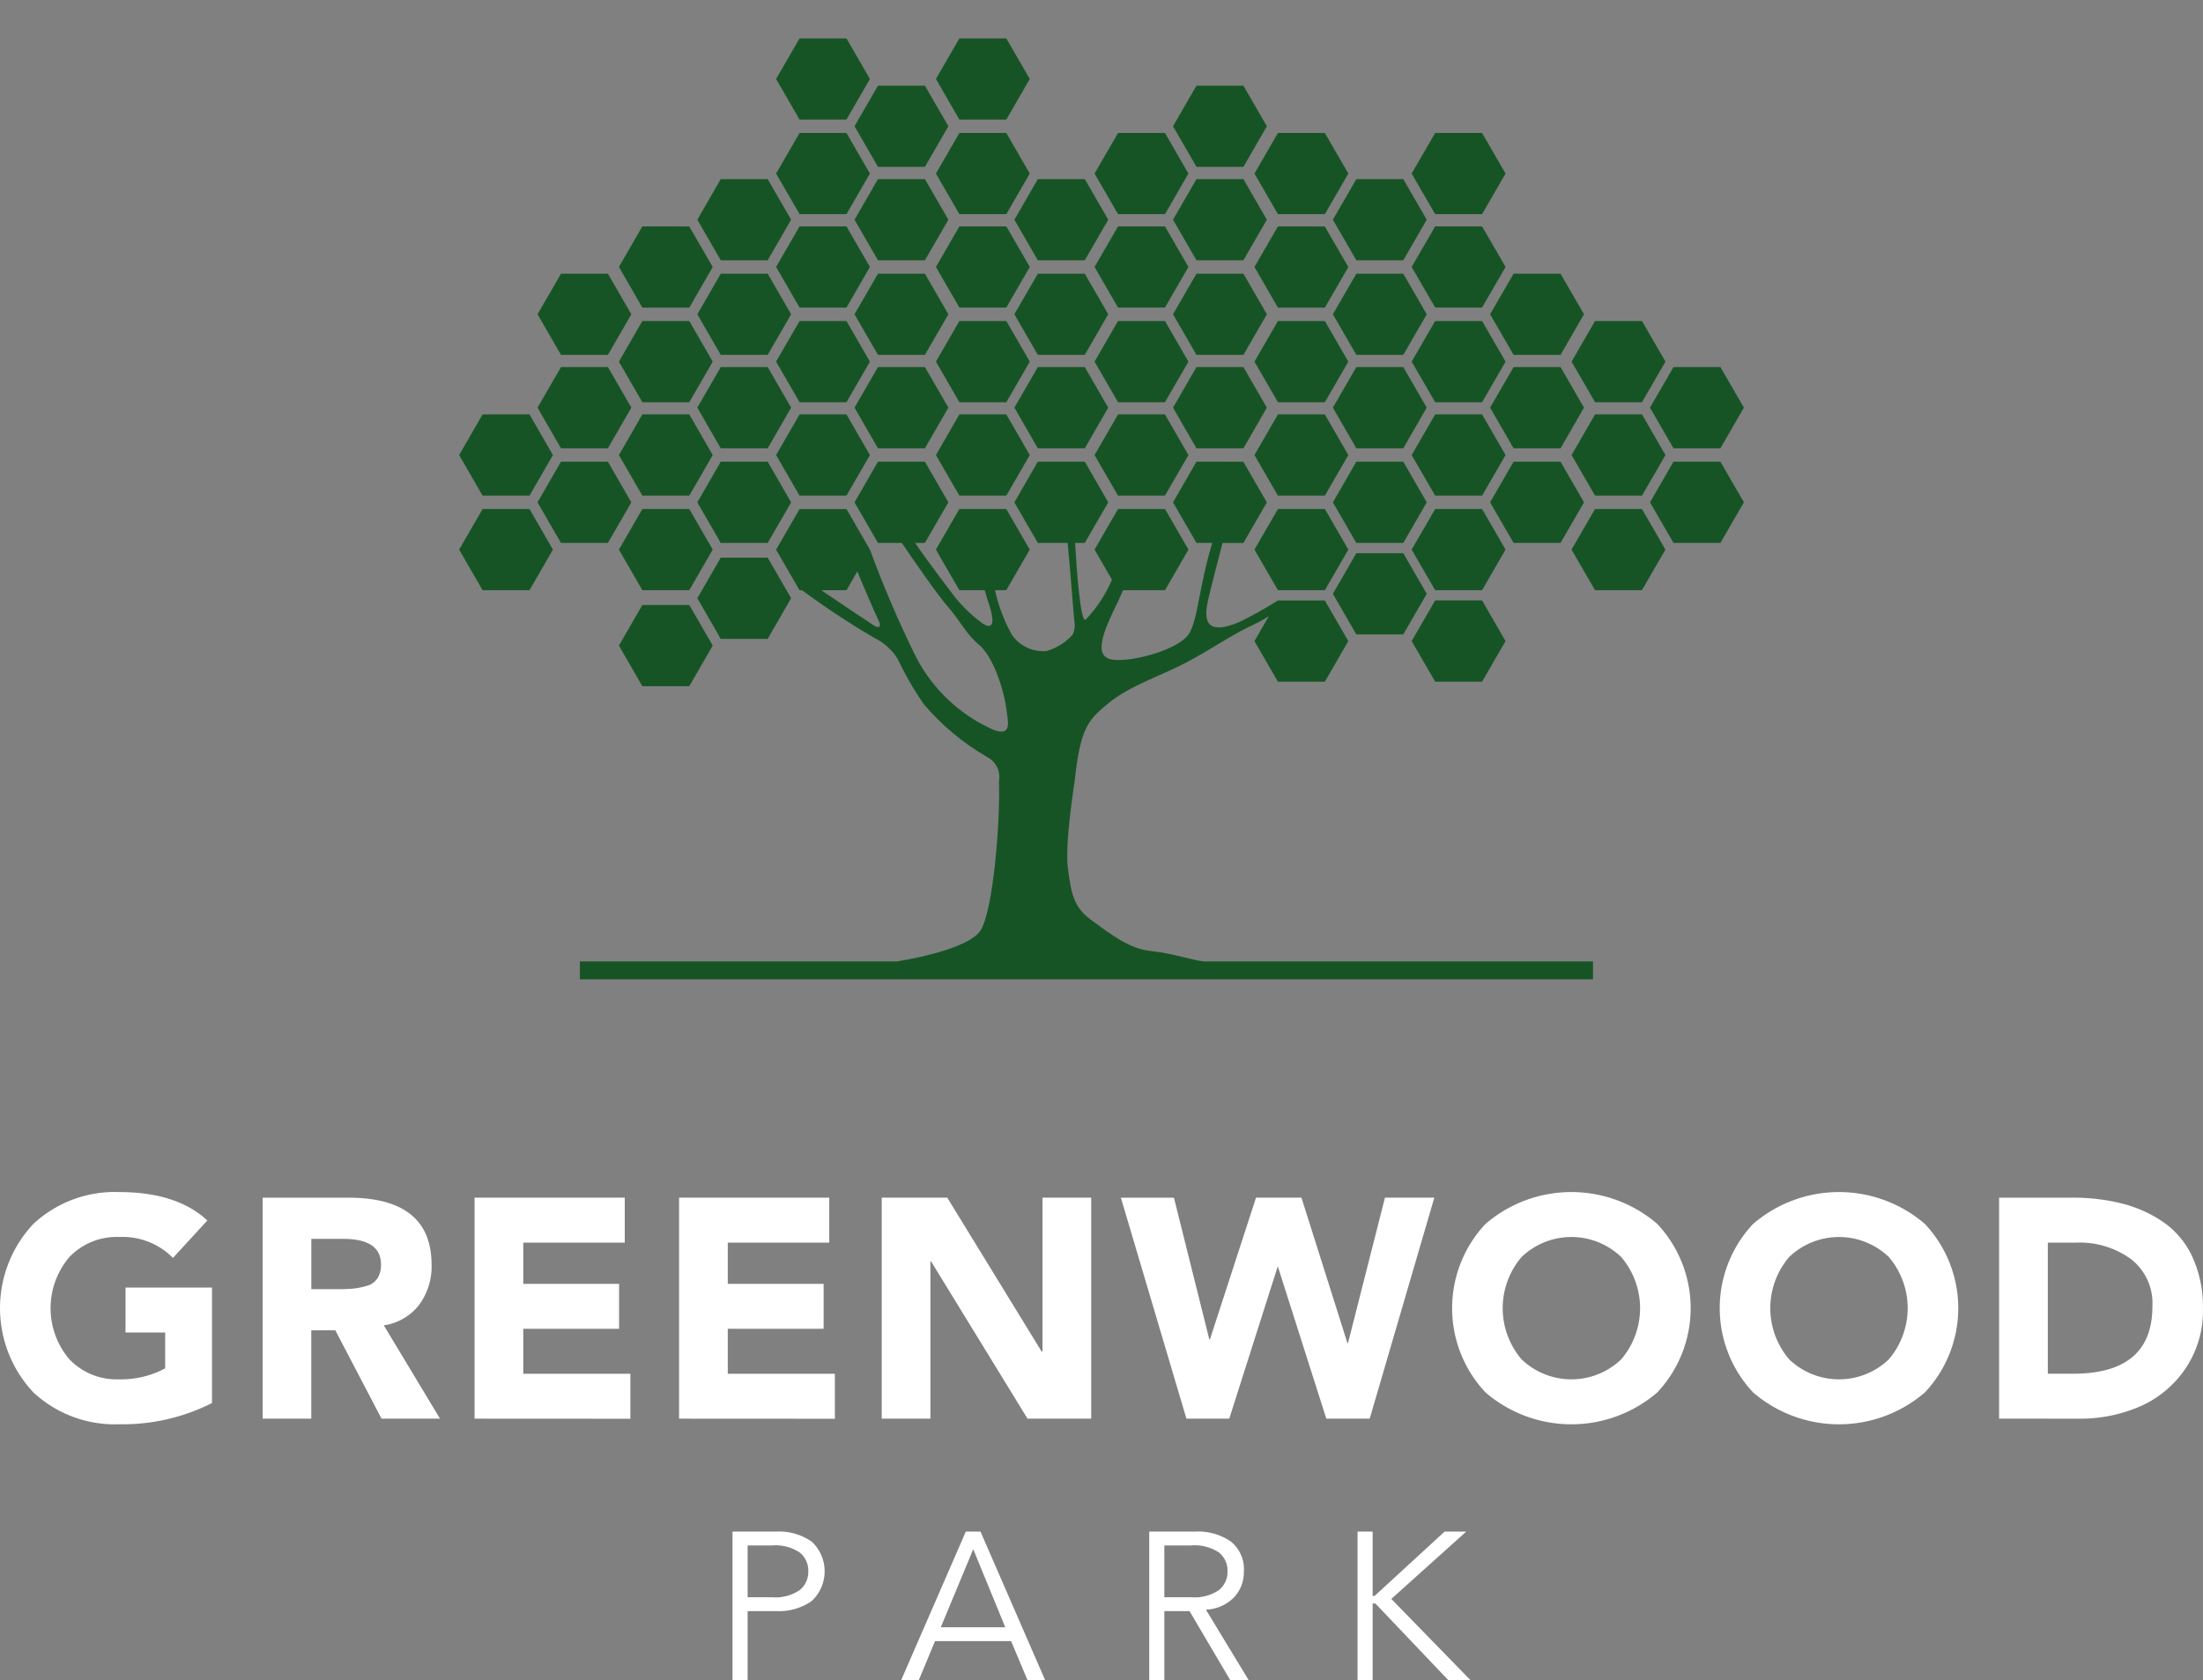 <svg id="Group_2593" data-name="Group 2593" xmlns="http://www.w3.org/2000/svg" xmlns:xlink="http://www.w3.org/1999/xlink" width="200.792" height="153.173" viewBox="0 0 200.792 153.173">
  <rect x="0" y="0" width="200.792" height="153.173" fill="#808080" stroke="none"/>
  <defs>
    <clipPath id="clip-path">
      <rect id="Rectangle_1254" data-name="Rectangle 1254" width="200.792" height="153.173" fill="none"/>
    </clipPath>
    <clipPath id="clip-path-2">
      <path id="Path_13486" data-name="Path 13486" d="M116.185,27.593l-2.138,3.7,2.138,3.7h4.278l2.138-3.7-2.138-3.7Z" transform="translate(-114.047 -27.593)" fill="none"/>
    </clipPath>
    <linearGradient id="linear-gradient" x1="-9.973" y1="17.878" x2="-9.886" y2="17.878" gradientUnits="objectBoundingBox">
      <stop offset="0" stop-color="#70aa2a"/>
      <stop offset="1" stop-color="#175425"/>
    </linearGradient>
    <clipPath id="clip-path-3">
      <path id="Path_13487" data-name="Path 13487" d="M116.185,16.209l-2.138,3.7,2.138,3.7h4.278l2.138-3.7-2.138-3.7Z" transform="translate(-114.047 -16.209)" fill="none"/>
    </clipPath>
    <linearGradient id="linear-gradient-2" x1="-9.973" y1="19.027" x2="-9.886" y2="19.027" xlink:href="#linear-gradient"/>
    <clipPath id="clip-path-4">
      <path id="Path_13488" data-name="Path 13488" d="M96.709,27.593l-2.14,3.7,2.14,3.7h4.275l2.138-3.7-2.138-3.7Z" transform="translate(-94.569 -27.593)" fill="none"/>
    </clipPath>
    <linearGradient id="linear-gradient-3" x1="-8.27" y1="17.862" x2="-8.183" y2="17.862" xlink:href="#linear-gradient"/>
    <clipPath id="clip-path-5">
      <path id="Path_13489" data-name="Path 13489" d="M106.265,21.832l-2.139,3.7,2.139,3.7h4.277l2.141-3.7-2.141-3.7Z" transform="translate(-104.126 -21.832)" fill="none"/>
    </clipPath>
    <linearGradient id="linear-gradient-4" x1="-9.102" y1="18.453" x2="-9.015" y2="18.453" xlink:href="#linear-gradient"/>
    <clipPath id="clip-path-6">
      <path id="Path_13490" data-name="Path 13490" d="M87.108,44.74l-2.135,3.7,2.135,3.707h4.278l2.137-3.707-2.137-3.7Z" transform="translate(-84.973 -44.74)" fill="none"/>
    </clipPath>
    <linearGradient id="linear-gradient-5" x1="-7.434" y1="16.116" x2="-7.346" y2="16.116" xlink:href="#linear-gradient"/>
    <clipPath id="clip-path-7">
      <path id="Path_13491" data-name="Path 13491" d="M116.185,39.125l-2.138,3.706,2.138,3.7h4.278l2.138-3.7-2.138-3.706Z" transform="translate(-114.047 -39.125)" fill="none"/>
    </clipPath>
    <linearGradient id="linear-gradient-6" x1="-9.973" y1="16.721" x2="-9.886" y2="16.721" xlink:href="#linear-gradient"/>
    <clipPath id="clip-path-8">
      <path id="Path_13492" data-name="Path 13492" d="M106.265,33.36l-2.139,3.7,2.139,3.7h4.277l2.141-3.7-2.141-3.7Z" transform="translate(-104.126 -33.36)" fill="none"/>
    </clipPath>
    <linearGradient id="linear-gradient-7" x1="-9.102" y1="17.288" x2="-9.015" y2="17.288" xlink:href="#linear-gradient"/>
    <clipPath id="clip-path-9">
      <path id="Path_13493" data-name="Path 13493" d="M77.554,50.511l-2.136,3.707,2.136,3.7h4.278l2.136-3.7-2.136-3.707Z" transform="translate(-75.418 -50.511)" fill="none"/>
    </clipPath>
    <linearGradient id="linear-gradient-8" x1="-6.598" y1="15.533" x2="-6.51" y2="15.533" xlink:href="#linear-gradient"/>
    <clipPath id="clip-path-10">
      <path id="Path_13494" data-name="Path 13494" d="M77.554,73.74l-2.136,3.7,2.136,3.705h4.278l2.136-3.705-2.136-3.7Z" transform="translate(-75.418 -73.74)" fill="none"/>
    </clipPath>
    <linearGradient id="linear-gradient-9" x1="-6.598" y1="13.185" x2="-6.51" y2="13.185" xlink:href="#linear-gradient"/>
    <clipPath id="clip-path-11">
      <path id="Path_13495" data-name="Path 13495" d="M87.108,67.969l-2.135,3.7,2.135,3.707h4.278l2.137-3.707-2.137-3.7Z" transform="translate(-84.973 -67.969)" fill="none"/>
    </clipPath>
    <linearGradient id="linear-gradient-10" x1="-7.434" y1="13.772" x2="-7.346" y2="13.772" xlink:href="#linear-gradient"/>
    <clipPath id="clip-path-12">
      <path id="Path_13496" data-name="Path 13496" d="M87.108,33.36l-2.135,3.7,2.135,3.7h4.278l2.137-3.7-2.137-3.7Z" transform="translate(-84.973 -33.36)" fill="none"/>
    </clipPath>
    <linearGradient id="linear-gradient-11" x1="-7.434" y1="17.271" x2="-7.346" y2="17.271" xlink:href="#linear-gradient"/>
    <clipPath id="clip-path-13">
      <path id="Path_13497" data-name="Path 13497" d="M67.64,56.272,65.5,59.98l2.138,3.7h4.275l2.138-3.7-2.138-3.708Z" transform="translate(-65.502 -56.272)" fill="none"/>
    </clipPath>
    <linearGradient id="linear-gradient-12" x1="-5.73" y1="14.934" x2="-5.642" y2="14.934" xlink:href="#linear-gradient"/>
    <clipPath id="clip-path-14">
      <path id="Path_13498" data-name="Path 13498" d="M77.554,62.043l-2.136,3.7,2.136,3.7h4.278l2.136-3.7-2.136-3.7Z" transform="translate(-75.418 -62.043)" fill="none"/>
    </clipPath>
    <linearGradient id="linear-gradient-13" x1="-6.598" y1="14.373" x2="-6.51" y2="14.373" xlink:href="#linear-gradient"/>
    <clipPath id="clip-path-15">
      <path id="Path_13499" data-name="Path 13499" d="M77.554,39.125l-2.136,3.706,2.136,3.7h4.278l2.136-3.7-2.136-3.706Z" transform="translate(-75.418 -39.125)" fill="none"/>
    </clipPath>
    <linearGradient id="linear-gradient-14" x1="-6.598" y1="16.688" x2="-6.51" y2="16.688" xlink:href="#linear-gradient"/>
    <clipPath id="clip-path-16">
      <path id="Path_13500" data-name="Path 13500" d="M96.709,39.125l-2.14,3.706,2.14,3.7h4.275l2.138-3.7-2.138-3.706Z" transform="translate(-94.569 -39.125)" fill="none"/>
    </clipPath>
    <linearGradient id="linear-gradient-15" x1="-8.27" y1="16.704" x2="-8.183" y2="16.704" xlink:href="#linear-gradient"/>
    <clipPath id="clip-path-17">
      <path id="Path_13501" data-name="Path 13501" d="M193.638,50.511,191.5,54.218l2.142,3.7h4.276l2.14-3.7-2.14-3.707Z" transform="translate(-191.496 -50.511)" fill="none"/>
    </clipPath>
    <linearGradient id="linear-gradient-16" x1="-16.736" y1="15.631" x2="-16.649" y2="15.631" xlink:href="#linear-gradient"/>
    <clipPath id="clip-path-18">
      <path id="Path_13502" data-name="Path 13502" d="M145.075,33.36l-2.138,3.7,2.138,3.7h4.28l2.136-3.7-2.136-3.7Z" transform="translate(-142.937 -33.36)" fill="none"/>
    </clipPath>
    <linearGradient id="linear-gradient-17" x1="-12.499" y1="17.32" x2="-12.411" y2="17.32" xlink:href="#linear-gradient"/>
    <clipPath id="clip-path-19">
      <path id="Path_13503" data-name="Path 13503" d="M164.556,56.272l-2.139,3.708,2.139,3.7h4.278l2.138-3.7-2.138-3.708Z" transform="translate(-162.417 -56.272)" fill="none"/>
    </clipPath>
    <linearGradient id="linear-gradient-18" x1="-14.201" y1="15.016" x2="-14.114" y2="15.016" xlink:href="#linear-gradient"/>
    <clipPath id="clip-path-20">
      <path id="Path_13504" data-name="Path 13504" d="M155,39.125l-2.14,3.706,2.14,3.7h4.277l2.14-3.7-2.14-3.706Z" transform="translate(-152.857 -39.125)" fill="none"/>
    </clipPath>
    <linearGradient id="linear-gradient-19" x1="-13.362" y1="16.754" x2="-13.274" y2="16.754" xlink:href="#linear-gradient"/>
    <clipPath id="clip-path-21">
      <path id="Path_13505" data-name="Path 13505" d="M164.556,44.74l-2.139,3.7,2.139,3.707h4.278l2.138-3.707-2.138-3.7Z" transform="translate(-162.417 -44.74)" fill="none"/>
    </clipPath>
    <linearGradient id="linear-gradient-20" x1="-14.201" y1="16.181" x2="-14.114" y2="16.181" xlink:href="#linear-gradient"/>
    <clipPath id="clip-path-22">
      <path id="Path_13506" data-name="Path 13506" d="M135.515,39.125l-2.139,3.706,2.139,3.7h4.278l2.14-3.7-2.14-3.706Z" transform="translate(-133.376 -39.125)" fill="none"/>
    </clipPath>
    <linearGradient id="linear-gradient-21" x1="-11.659" y1="16.737" x2="-11.571" y2="16.737" xlink:href="#linear-gradient"/>
    <clipPath id="clip-path-23">
      <path id="Path_13507" data-name="Path 13507" d="M96.709,50.511l-2.14,3.707,2.14,3.7h4.275l2.138-3.7-2.138-3.707Z" transform="translate(-94.569 -50.511)" fill="none"/>
    </clipPath>
    <linearGradient id="linear-gradient-22" x1="-8.27" y1="15.549" x2="-8.183" y2="15.549" xlink:href="#linear-gradient"/>
    <clipPath id="clip-path-24">
      <path id="Path_13508" data-name="Path 13508" d="M203.2,44.74l-2.142,3.7,2.142,3.707h4.276l2.141-3.707-2.141-3.7Z" transform="translate(-201.056 -44.74)" fill="none"/>
    </clipPath>
    <linearGradient id="linear-gradient-23" x1="-17.57" y1="16.214" x2="-17.483" y2="16.214" xlink:href="#linear-gradient"/>
    <clipPath id="clip-path-25">
      <path id="Path_13509" data-name="Path 13509" d="M183.716,44.74l-2.141,3.7,2.141,3.707h4.278l2.14-3.707-2.14-3.7Z" transform="translate(-181.575 -44.74)" fill="none"/>
    </clipPath>
    <linearGradient id="linear-gradient-24" x1="-15.868" y1="16.198" x2="-15.78" y2="16.198" xlink:href="#linear-gradient"/>
    <clipPath id="clip-path-26">
      <path id="Path_13510" data-name="Path 13510" d="M135.515,27.593l-2.139,3.7,2.139,3.7h4.278l2.14-3.7-2.14-3.7Z" transform="translate(-133.376 -27.593)" fill="none"/>
    </clipPath>
    <linearGradient id="linear-gradient-25" x1="-11.659" y1="17.895" x2="-11.571" y2="17.895" xlink:href="#linear-gradient"/>
    <clipPath id="clip-path-27">
      <path id="Path_13511" data-name="Path 13511" d="M155,27.593l-2.14,3.7L155,35h4.277l2.14-3.7-2.14-3.7Z" transform="translate(-152.857 -27.593)" fill="none"/>
    </clipPath>
    <linearGradient id="linear-gradient-26" x1="-13.362" y1="17.911" x2="-13.274" y2="17.911" xlink:href="#linear-gradient"/>
    <clipPath id="clip-path-28">
      <path id="Path_13512" data-name="Path 13512" d="M145.075,21.832l-2.138,3.7,2.138,3.7h4.28l2.136-3.7-2.136-3.7Z" transform="translate(-142.937 -21.832)" fill="none"/>
    </clipPath>
    <linearGradient id="linear-gradient-27" x1="-12.499" y1="18.486" x2="-12.411" y2="18.486" xlink:href="#linear-gradient"/>
    <clipPath id="clip-path-29">
      <path id="Path_13513" data-name="Path 13513" d="M125.744,33.36l-2.138,3.7,2.138,3.7h4.279l2.138-3.7-2.138-3.7Z" transform="translate(-123.606 -33.36)" fill="none"/>
    </clipPath>
    <linearGradient id="linear-gradient-28" x1="-10.806" y1="17.304" x2="-10.718" y2="17.304" xlink:href="#linear-gradient"/>
    <clipPath id="clip-path-30">
      <path id="Path_13514" data-name="Path 13514" d="M174.159,27.593l-2.145,3.7,2.145,3.7h4.274l2.141-3.7-2.141-3.7Z" transform="translate(-172.014 -27.593)" fill="none"/>
    </clipPath>
    <linearGradient id="linear-gradient-29" x1="-15.03" y1="17.927" x2="-14.942" y2="17.927" xlink:href="#linear-gradient"/>
    <clipPath id="clip-path-31">
      <path id="Path_13515" data-name="Path 13515" d="M174.159,39.125l-2.145,3.706,2.145,3.7h4.274l2.141-3.7-2.141-3.706Z" transform="translate(-172.014 -39.125)" fill="none"/>
    </clipPath>
    <linearGradient id="linear-gradient-30" x1="-15.03" y1="16.77" x2="-14.942" y2="16.77" xlink:href="#linear-gradient"/>
    <clipPath id="clip-path-32">
      <path id="Path_13516" data-name="Path 13516" d="M164.556,33.36l-2.139,3.7,2.139,3.7h4.278l2.138-3.7-2.138-3.7Z" transform="translate(-162.417 -33.36)" fill="none"/>
    </clipPath>
    <linearGradient id="linear-gradient-31" x1="-14.201" y1="17.337" x2="-14.114" y2="17.337" xlink:href="#linear-gradient"/>
    <clipPath id="clip-path-33">
      <path id="Path_13517" data-name="Path 13517" d="M174.159,50.511l-2.145,3.707,2.145,3.7h4.274l2.141-3.7-2.141-3.707Z" transform="translate(-172.014 -50.511)" fill="none"/>
    </clipPath>
    <linearGradient id="linear-gradient-32" x1="-15.03" y1="15.615" x2="-14.942" y2="15.615" xlink:href="#linear-gradient"/>
    <clipPath id="clip-path-34">
      <path id="Path_13518" data-name="Path 13518" d="M87.108,56.272,84.973,59.98l2.135,3.7h4.278l2.137-3.7-2.137-3.708Z" transform="translate(-84.973 -56.272)" fill="none"/>
    </clipPath>
    <linearGradient id="linear-gradient-33" x1="-7.434" y1="14.951" x2="-7.346" y2="14.951" xlink:href="#linear-gradient"/>
    <clipPath id="clip-path-35">
      <path id="Path_13519" data-name="Path 13519" d="M116.185,4.68l-2.138,3.7,2.138,3.7h4.278l2.138-3.7-2.138-3.7Z" transform="translate(-114.047 -4.68)" fill="none"/>
    </clipPath>
    <linearGradient id="linear-gradient-34" x1="-9.973" y1="20.198" x2="-9.886" y2="20.198" xlink:href="#linear-gradient"/>
    <clipPath id="clip-path-36">
      <path id="Path_13520" data-name="Path 13520" d="M96.709,4.68l-2.14,3.7,2.14,3.7h4.275l2.138-3.7-2.138-3.7Z" transform="translate(-94.569 -4.68)" fill="none"/>
    </clipPath>
    <linearGradient id="linear-gradient-35" x1="-8.27" y1="20.181" x2="-8.183" y2="20.181" xlink:href="#linear-gradient"/>
    <clipPath id="clip-path-37">
      <path id="Path_13521" data-name="Path 13521" d="M106.265,10.442l-2.139,3.7,2.139,3.7h4.277l2.141-3.7-2.141-3.7Z" transform="translate(-104.126 -10.442)" fill="none"/>
    </clipPath>
    <linearGradient id="linear-gradient-36" x1="-9.102" y1="19.599" x2="-9.015" y2="19.599" xlink:href="#linear-gradient"/>
    <clipPath id="clip-path-38">
      <path id="Path_13522" data-name="Path 13522" d="M125.744,21.832l-2.138,3.7,2.138,3.7h4.279l2.138-3.7-2.138-3.7Z" transform="translate(-123.606 -21.832)" fill="none"/>
    </clipPath>
    <linearGradient id="linear-gradient-37" x1="-10.806" y1="18.47" x2="-10.718" y2="18.47" xlink:href="#linear-gradient"/>
    <clipPath id="clip-path-39">
      <path id="Path_13523" data-name="Path 13523" d="M135.515,16.209l-2.139,3.7,2.139,3.7h4.278l2.14-3.7-2.14-3.7Z" transform="translate(-133.376 -16.209)" fill="none"/>
    </clipPath>
    <linearGradient id="linear-gradient-38" x1="-11.659" y1="19.044" x2="-11.571" y2="19.044" xlink:href="#linear-gradient"/>
    <clipPath id="clip-path-40">
      <path id="Path_13524" data-name="Path 13524" d="M155,16.209l-2.14,3.7,2.14,3.7h4.277l2.14-3.7-2.14-3.7Z" transform="translate(-152.857 -16.209)" fill="none"/>
    </clipPath>
    <linearGradient id="linear-gradient-39" x1="-13.362" y1="19.06" x2="-13.274" y2="19.06" xlink:href="#linear-gradient"/>
    <clipPath id="clip-path-41">
      <path id="Path_13525" data-name="Path 13525" d="M145.075,10.442l-2.138,3.7,2.138,3.7h4.28l2.136-3.7-2.136-3.7Z" transform="translate(-142.937 -10.442)" fill="none"/>
    </clipPath>
    <linearGradient id="linear-gradient-40" x1="-12.499" y1="19.632" x2="-12.411" y2="19.632" xlink:href="#linear-gradient"/>
    <clipPath id="clip-path-42">
      <path id="Path_13526" data-name="Path 13526" d="M58.084,62.043l-2.138,3.7,2.138,3.7H62.36l2.136-3.7-2.136-3.7Z" transform="translate(-55.946 -62.043)" fill="none"/>
    </clipPath>
    <linearGradient id="linear-gradient-41" x1="-4.894" y1="14.357" x2="-4.807" y2="14.357" xlink:href="#linear-gradient"/>
    <clipPath id="clip-path-43">
      <path id="Path_13527" data-name="Path 13527" d="M58.084,50.511l-2.138,3.707,2.138,3.7H62.36l2.136-3.7L62.36,50.511Z" transform="translate(-55.946 -50.511)" fill="none"/>
    </clipPath>
    <linearGradient id="linear-gradient-42" x1="-4.894" y1="15.517" x2="-4.807" y2="15.517" xlink:href="#linear-gradient"/>
    <clipPath id="clip-path-44">
      <path id="Path_13528" data-name="Path 13528" d="M164.556,21.832l-2.139,3.7,2.139,3.7h4.278l2.138-3.7-2.138-3.7Z" transform="translate(-162.417 -21.832)" fill="none"/>
    </clipPath>
    <linearGradient id="linear-gradient-43" x1="-14.201" y1="18.503" x2="-14.114" y2="18.503" xlink:href="#linear-gradient"/>
    <clipPath id="clip-path-45">
      <path id="Path_13529" data-name="Path 13529" d="M67.64,44.74l-2.138,3.7,2.138,3.707h4.275l2.138-3.707-2.138-3.7Z" transform="translate(-65.502 -44.74)" fill="none"/>
    </clipPath>
    <linearGradient id="linear-gradient-44" x1="-5.73" y1="16.099" x2="-5.642" y2="16.099" xlink:href="#linear-gradient"/>
    <clipPath id="clip-path-46">
      <path id="Path_13530" data-name="Path 13530" d="M96.709,16.209l-2.14,3.7,2.14,3.7h4.275l2.138-3.7-2.138-3.7Z" transform="translate(-94.569 -16.209)" fill="none"/>
    </clipPath>
    <linearGradient id="linear-gradient-45" x1="-8.27" y1="19.011" x2="-8.183" y2="19.011" xlink:href="#linear-gradient"/>
    <clipPath id="clip-path-47">
      <path id="Path_13531" data-name="Path 13531" d="M67.64,33.36l-2.138,3.7,2.138,3.7h4.275l2.138-3.7-2.138-3.7Z" transform="translate(-65.502 -33.36)" fill="none"/>
    </clipPath>
    <linearGradient id="linear-gradient-46" x1="-5.73" y1="17.255" x2="-5.642" y2="17.255" xlink:href="#linear-gradient"/>
    <clipPath id="clip-path-48">
      <path id="Path_13532" data-name="Path 13532" d="M87.108,21.832l-2.135,3.7,2.135,3.7h4.278l2.137-3.7-2.137-3.7Z" transform="translate(-84.973 -21.832)" fill="none"/>
    </clipPath>
    <linearGradient id="linear-gradient-47" x1="-7.434" y1="18.437" x2="-7.346" y2="18.437" xlink:href="#linear-gradient"/>
    <clipPath id="clip-path-49">
      <path id="Path_13533" data-name="Path 13533" d="M77.554,27.593l-2.136,3.7L77.554,35h4.278l2.136-3.7-2.136-3.7Z" transform="translate(-75.418 -27.593)" fill="none"/>
    </clipPath>
    <linearGradient id="linear-gradient-48" x1="-6.598" y1="17.845" x2="-6.51" y2="17.845" xlink:href="#linear-gradient"/>
    <clipPath id="clip-path-50">
      <path id="Path_13534" data-name="Path 13534" d="M193.638,39.125,191.5,42.831l2.142,3.7h4.276l2.14-3.7-2.14-3.706Z" transform="translate(-191.496 -39.125)" fill="none"/>
    </clipPath>
    <linearGradient id="linear-gradient-49" x1="-16.736" y1="16.786" x2="-16.649" y2="16.786" xlink:href="#linear-gradient"/>
    <clipPath id="clip-path-51">
      <path id="Path_13535" data-name="Path 13535" d="M155,50.511l-2.14,3.707,2.14,3.7h4.277l2.14-3.7-2.14-3.707Z" transform="translate(-152.857 -50.511)" fill="none"/>
    </clipPath>
    <linearGradient id="linear-gradient-50" x1="-13.362" y1="15.599" x2="-13.274" y2="15.599" xlink:href="#linear-gradient"/>
    <clipPath id="clip-path-52">
      <path id="Path_13536" data-name="Path 13536" d="M145.075,44.74l-2.138,3.7,2.138,3.707h4.28l2.136-3.707-2.136-3.7Z" transform="translate(-142.937 -44.74)" fill="none"/>
    </clipPath>
    <linearGradient id="linear-gradient-51" x1="-12.499" y1="16.165" x2="-12.411" y2="16.165" xlink:href="#linear-gradient"/>
    <clipPath id="clip-path-53">
      <path id="Path_13537" data-name="Path 13537" d="M155,62.043l-2.14,3.7,2.14,3.7h4.277l2.14-3.7-2.14-3.7Z" transform="translate(-152.857 -62.043)" fill="none"/>
    </clipPath>
    <linearGradient id="linear-gradient-52" x1="-13.362" y1="14.439" x2="-13.274" y2="14.439" xlink:href="#linear-gradient"/>
    <clipPath id="clip-path-54">
      <path id="Path_13538" data-name="Path 13538" d="M135.515,50.511l-2.139,3.707,2.139,3.7h4.278l2.14-3.7-2.14-3.707Z" transform="translate(-133.376 -50.511)" fill="none"/>
    </clipPath>
    <linearGradient id="linear-gradient-53" x1="-11.659" y1="15.582" x2="-11.571" y2="15.582" xlink:href="#linear-gradient"/>
    <clipPath id="clip-path-55">
      <path id="Path_13539" data-name="Path 13539" d="M116.185,50.511l-2.138,3.707,2.138,3.7h4.278l2.138-3.7-2.138-3.707Z" transform="translate(-114.047 -50.511)" fill="none"/>
    </clipPath>
    <linearGradient id="linear-gradient-54" x1="-9.973" y1="15.566" x2="-9.886" y2="15.566" xlink:href="#linear-gradient"/>
    <clipPath id="clip-path-56">
      <path id="Path_13540" data-name="Path 13540" d="M125.744,44.74l-2.138,3.7,2.138,3.707h4.279l2.138-3.707-2.138-3.7Z" transform="translate(-123.606 -44.74)" fill="none"/>
    </clipPath>
    <linearGradient id="linear-gradient-55" x1="-10.806" y1="16.149" x2="-10.718" y2="16.149" xlink:href="#linear-gradient"/>
    <clipPath id="clip-path-57">
      <path id="Path_13541" data-name="Path 13541" d="M164.556,67.422l-2.139,3.708,2.139,3.7h4.278l2.138-3.7-2.138-3.708Z" transform="translate(-162.417 -67.422)" fill="none"/>
    </clipPath>
    <linearGradient id="linear-gradient-56" x1="-14.201" y1="13.897" x2="-14.114" y2="13.897" xlink:href="#linear-gradient"/>
    <clipPath id="clip-path-58">
      <path id="Path_13542" data-name="Path 13542" d="M183.716,33.36l-2.141,3.7,2.141,3.7h4.278l2.14-3.7-2.14-3.7Z" transform="translate(-181.575 -33.36)" fill="none"/>
    </clipPath>
    <linearGradient id="linear-gradient-57" x1="-15.868" y1="17.353" x2="-15.78" y2="17.353" xlink:href="#linear-gradient"/>
    <clipPath id="clip-path-59">
      <path id="Path_13543" data-name="Path 13543" d="M203.2,56.272l-2.142,3.708,2.142,3.7h4.276l2.141-3.7-2.141-3.708Z" transform="translate(-201.056 -56.272)" fill="none"/>
    </clipPath>
    <linearGradient id="linear-gradient-58" x1="-17.57" y1="15.049" x2="-17.483" y2="15.049" xlink:href="#linear-gradient"/>
    <clipPath id="clip-path-60">
      <path id="Path_13544" data-name="Path 13544" d="M106.265,44.74l-2.139,3.7,2.139,3.707h4.277l2.141-3.707-2.141-3.7Z" transform="translate(-104.126 -44.74)" fill="none"/>
    </clipPath>
    <linearGradient id="linear-gradient-59" x1="-9.102" y1="16.132" x2="-9.015" y2="16.132" xlink:href="#linear-gradient"/>
    <clipPath id="clip-path-61">
      <path id="Path_13545" data-name="Path 13545" d="M174.159,16.209l-2.145,3.7,2.145,3.7h4.274l2.141-3.7-2.141-3.7Z" transform="translate(-172.014 -16.209)" fill="none"/>
    </clipPath>
    <linearGradient id="linear-gradient-60" x1="-15.03" y1="19.077" x2="-14.942" y2="19.077" xlink:href="#linear-gradient"/>
    <clipPath id="clip-path-62">
      <path id="Path_13546" data-name="Path 13546" d="M174.159,62.043l-2.145,3.7,2.145,3.7h4.274l2.141-3.7-2.141-3.7Z" transform="translate(-172.014 -62.043)" fill="none"/>
    </clipPath>
    <linearGradient id="linear-gradient-61" x1="-15.03" y1="14.455" x2="-14.942" y2="14.455" xlink:href="#linear-gradient"/>
    <clipPath id="clip-path-63">
      <path id="Path_13547" data-name="Path 13547" d="M174.159,73.185l-2.145,3.707,2.145,3.7h4.274l2.141-3.7-2.141-3.707Z" transform="translate(-172.014 -73.185)" fill="none"/>
    </clipPath>
    <linearGradient id="linear-gradient-62" x1="-15.03" y1="13.319" x2="-14.942" y2="13.319" xlink:href="#linear-gradient"/>
    <clipPath id="clip-path-64">
      <path id="Path_13548" data-name="Path 13548" d="M183.716,56.272l-2.141,3.708,2.141,3.7h4.278l2.14-3.7-2.14-3.708Z" transform="translate(-181.575 -56.272)" fill="none"/>
    </clipPath>
    <linearGradient id="linear-gradient-63" x1="-15.868" y1="15.032" x2="-15.78" y2="15.032" xlink:href="#linear-gradient"/>
    <clipPath id="clip-path-65">
      <path id="Path_13549" data-name="Path 13549" d="M193.638,62.043l-2.142,3.7,2.142,3.7h4.276l2.14-3.7-2.14-3.7Z" transform="translate(-191.496 -62.043)" fill="none"/>
    </clipPath>
    <linearGradient id="linear-gradient-64" x1="-16.736" y1="14.471" x2="-16.649" y2="14.471" xlink:href="#linear-gradient"/>
    <clipPath id="clip-path-66">
      <path id="Path_13550" data-name="Path 13550" d="M97.429,71.182c-.545-.345-3.251-2.168-4.762-3.188h2.291l.993-1.719c.261.674,1.548,3.673,2.023,4.683,0,0,.12.393-.134.393a.852.852,0,0,1-.411-.17m29.431-14.91-2.138,3.708,2.138,3.7H128.3c-1.209,3.973-1.3,6.956-2.115,8.272-.873,1.414-5.1,2.623-6.976,2.367s-.738-2.73.389-5.079c.264-.552.445-.95.577-1.251h3.815l2.14-3.7-2.14-3.7H119.71l-2.139,3.7,1.586,2.744a12.085,12.085,0,0,1-2.355,3.6c-.521.664-.892-4.976-1.005-6.953h.884l2.138-3.7-2.138-3.708H112.4l-2.138,3.708,2.138,3.7h2.717c.2,1.892.493,5.914.607,7.086a2.1,2.1,0,0,1-.146,1.273,5.043,5.043,0,0,1-2.376,1.494,3.456,3.456,0,0,1-3.174-1.488,15.109,15.109,0,0,1-1.531-4.055h1.029l2.138-3.7-2.138-3.7h-4.278l-2.138,3.7,2.138,3.7h2.312c.105.376.247.852.416,1.359.371,1.119.559,2.428-.6,1.678a13.507,13.507,0,0,1-2.425-2.278s-2.579-3.342-3.731-5.069h.886l2.141-3.7-2.141-3.708H97.832L95.693,59.98l2.139,3.7H100c.981,1.438,3.272,4.764,4.171,5.78,1.158,1.306,1.647,2.48,2.837,3.473,1.41,1.175,2.361,4.353,2.565,6.17.085.778.592,2.527-1.622,1.426a14.55,14.55,0,0,1-6.886-6.92A101.027,101.027,0,0,1,97.1,64.293l-2.138-3.7H90.684l-2.14,3.7,2.14,3.7h.228A75.68,75.68,0,0,0,97.429,72.3a5.209,5.209,0,0,1,2.2,1.955A29,29,0,0,0,102,78.373a21.926,21.926,0,0,0,5.818,4.845,2.057,2.057,0,0,1,1.04,2.186c.13,3.622-.508,11.688-1.657,13.569s-7.576,2.845-7.576,2.845l.107.014H70.662v1.636H163v-1.636H127.448s.029-.014.016-.014c-.781-.037-2.747-.726-4.762-.933s-3.726-1.589-5.421-2.815-1.838-2.551-2.141-4.734.618-7.932.618-7.932c.52-4.937,1.254-5.635,3.18-7.19s4.781-2.463,7-3.637,4.178-2.536,5.784-3.283a14.807,14.807,0,0,0,1.729-.929l-1.308,2.266,2.14,3.7h4.277l2.14-3.7-2.14-3.707h-4.277a36.538,36.538,0,0,1-3.495,1.957c-3.33,1.431-3.21-.482-2.864-2.013.254-1.115.951-3.8,1.313-5.183h1.9l2.136-3.7-2.136-3.708Z" transform="translate(-70.662 -56.272)" fill="none"/>
    </clipPath>
    <linearGradient id="linear-gradient-65" x1="-0.572" y1="2.354" x2="-0.564" y2="2.354" xlink:href="#linear-gradient"/>
  </defs>
  <g id="Group_2462" data-name="Group 2462">
    <g id="Group_2461" data-name="Group 2461" clip-path="url(#clip-path)">
      <path id="Path_13473" data-name="Path 13473" d="M19.323,154v10.529a17.973,17.973,0,0,1-8.451,1.935,10.879,10.879,0,0,1-7.826-2.9,11.216,11.216,0,0,1,0-15.367,10.879,10.879,0,0,1,7.826-2.9q5.235,0,8.025,2.59L15.765,151.3a6.451,6.451,0,0,0-4.894-1.907,5.959,5.959,0,0,0-4.54,1.821,7.188,7.188,0,0,0,0,9.334,5.955,5.955,0,0,0,4.54,1.821,8.472,8.472,0,0,0,4.183-1V158.1H11.44V154Z" transform="translate(0 -36.617)" fill="#ffffff"/>
      <path id="Path_13474" data-name="Path 13474" d="M32,166.129V145.981h7.8q7.6,0,7.6,6.119a5.857,5.857,0,0,1-1.138,3.656,4.966,4.966,0,0,1-3.216,1.865l5.122,8.508H42.839l-4.212-8.054H36.435v8.054Zm4.439-16.391v4.581h2.618a11.619,11.619,0,0,0,1.3-.058,6.822,6.822,0,0,0,1.138-.242,1.655,1.655,0,0,0,.968-.683,2.265,2.265,0,0,0,.327-1.266q0-2.333-3.443-2.333Z" transform="translate(-8.064 -36.79)" fill="#ffffff"/>
      <path id="Path_13475" data-name="Path 13475" d="M57.828,166.129V145.98H71.517v4.1H62.268v3.757H71v4.1H62.268v4.1h9.761v4.1Z" transform="translate(-14.574 -36.79)" fill="#ffffff"/>
      <path id="Path_13476" data-name="Path 13476" d="M82.748,166.129V145.98H96.436v4.1H87.187v3.757h8.736v4.1H87.187v4.1h9.761v4.1Z" transform="translate(-20.854 -36.79)" fill="#ffffff"/>
      <path id="Path_13477" data-name="Path 13477" d="M107.439,166.129V145.98h5.976L122.01,160h.084V145.98h4.439v20.148h-5.805l-8.793-14.343h-.057v14.343Z" transform="translate(-27.076 -36.79)" fill="#ffffff"/>
      <path id="Path_13478" data-name="Path 13478" d="M142.558,166.129l-5.976-20.148h4.837l3.225,12.92.057,0,4.2-12.923h4.141l4.189,13.255h.056l3.366-13.255h4.5l-5.89,20.148h-3.956l-4.439-13.944.025.026-4.43,13.918Z" transform="translate(-34.421 -36.79)" fill="#ffffff"/>
      <path id="Path_13479" data-name="Path 13479" d="M179.992,163.566a11.217,11.217,0,0,1,0-15.367,12,12,0,0,1,15.652,0,11.217,11.217,0,0,1,0,15.367,12,12,0,0,1-15.652,0m3.287-12.351a7.186,7.186,0,0,0,0,9.334,6.566,6.566,0,0,0,9.078,0,7.188,7.188,0,0,0,0-9.334,6.566,6.566,0,0,0-9.078,0" transform="translate(-44.594 -36.617)" fill="#ffffff"/>
      <path id="Path_13480" data-name="Path 13480" d="M212.6,163.566a11.217,11.217,0,0,1,0-15.367,12,12,0,0,1,15.652,0,11.219,11.219,0,0,1,0,15.367,12,12,0,0,1-15.652,0m3.287-12.351a7.186,7.186,0,0,0,0,9.334,6.567,6.567,0,0,0,9.078,0,7.188,7.188,0,0,0,0-9.334,6.567,6.567,0,0,0-9.078,0" transform="translate(-52.811 -36.617)" fill="#ffffff"/>
      <path id="Path_13481" data-name="Path 13481" d="M243.6,166.129V145.981h6.659a18.038,18.038,0,0,1,4.625.555,11.728,11.728,0,0,1,3.756,1.722,7.833,7.833,0,0,1,2.6,3.174,10.935,10.935,0,0,1,.939,4.68,9.387,9.387,0,0,1-1.594,5.451,9.7,9.7,0,0,1-4.126,3.444,13.681,13.681,0,0,1-5.607,1.123Zm4.439-16.05v11.952h2.305q7.228,0,7.228-6.147a5.088,5.088,0,0,0-1.963-4.311,7.942,7.942,0,0,0-4.952-1.494Z" transform="translate(-61.392 -36.79)" fill="#ffffff"/>
      <path id="Path_13482" data-name="Path 13482" d="M89.26,200.22V186.681H93.2a5.209,5.209,0,0,1,3.28.917,3.7,3.7,0,0,1,0,5.412,5.209,5.209,0,0,1-3.28.918H90.638v6.292Zm1.378-12.277v4.724h2.218a3.946,3.946,0,0,0,2.524-.65,2.125,2.125,0,0,0,.785-1.721,2.1,2.1,0,0,0-.785-1.712,3.992,3.992,0,0,0-2.524-.64Z" transform="translate(-22.495 -47.047)" fill="#ffffff"/>
      <path id="Path_13483" data-name="Path 13483" d="M112.9,196.663l-1.479,3.557h-1.607l5.89-13.54h1.339l5.89,13.54h-1.607l-1.494-3.557Zm3.482-8.374-2.957,7.111H119.3Z" transform="translate(-27.676 -47.046)" fill="#ffffff"/>
      <path id="Path_13484" data-name="Path 13484" d="M141.416,193.927v6.292h-1.377V186.681h4.169a5.209,5.209,0,0,1,3.28.917,3.211,3.211,0,0,1,1.176,2.7,3.347,3.347,0,0,1-.918,2.4,3.792,3.792,0,0,1-2.543,1.1l3.9,6.425h-1.683l-3.708-6.292Zm0-5.985v4.724h2.448a3.946,3.946,0,0,0,2.524-.65,2.125,2.125,0,0,0,.785-1.721,2.1,2.1,0,0,0-.785-1.712,3.992,3.992,0,0,0-2.524-.64Z" transform="translate(-35.292 -47.047)" fill="#ffffff"/>
      <path id="Path_13485" data-name="Path 13485" d="M166.8,186.68v5.87h.174l6.386-5.87h1.97l-6.828,6.139,7.21,7.4H173.69l-6.64-6.981H166.8v6.981h-1.377V186.68Z" transform="translate(-41.691 -47.047)" fill="#ffffff"/>
    </g>
  </g>
  <g id="Group_2464" data-name="Group 2464" transform="translate(85.305 20.639)">
    <g id="Group_2463" data-name="Group 2463" clip-path="url(#clip-path-2)">
      <rect id="Rectangle_1255" data-name="Rectangle 1255" width="8.553" height="7.409" transform="translate(0 0)" fill="url(#linear-gradient)"/>
    </g>
  </g>
  <g id="Group_2466" data-name="Group 2466" transform="translate(85.305 12.124)">
    <g id="Group_2465" data-name="Group 2465" clip-path="url(#clip-path-3)">
      <rect id="Rectangle_1256" data-name="Rectangle 1256" width="8.553" height="7.409" fill="url(#linear-gradient-2)"/>
    </g>
  </g>
  <g id="Group_2468" data-name="Group 2468" transform="translate(70.736 20.639)">
    <g id="Group_2467" data-name="Group 2467" clip-path="url(#clip-path-4)">
      <rect id="Rectangle_1257" data-name="Rectangle 1257" width="8.553" height="7.409" transform="translate(0 0)" fill="url(#linear-gradient-3)"/>
    </g>
  </g>
  <g id="Group_2470" data-name="Group 2470" transform="translate(77.884 16.33)">
    <g id="Group_2469" data-name="Group 2469" clip-path="url(#clip-path-5)">
      <rect id="Rectangle_1258" data-name="Rectangle 1258" width="8.557" height="7.408" fill="url(#linear-gradient-4)"/>
    </g>
  </g>
  <g id="Group_2472" data-name="Group 2472" transform="translate(63.558 33.465)">
    <g id="Group_2471" data-name="Group 2471" clip-path="url(#clip-path-6)">
      <rect id="Rectangle_1259" data-name="Rectangle 1259" width="8.55" height="7.412" transform="translate(0 0)" fill="url(#linear-gradient-5)"/>
    </g>
  </g>
  <g id="Group_2474" data-name="Group 2474" transform="translate(85.305 29.265)">
    <g id="Group_2473" data-name="Group 2473" clip-path="url(#clip-path-7)">
      <rect id="Rectangle_1260" data-name="Rectangle 1260" width="8.553" height="7.406" transform="translate(0 0)" fill="url(#linear-gradient-6)"/>
    </g>
  </g>
  <g id="Group_2476" data-name="Group 2476" transform="translate(77.884 24.953)">
    <g id="Group_2475" data-name="Group 2475" clip-path="url(#clip-path-8)">
      <rect id="Rectangle_1261" data-name="Rectangle 1261" width="8.557" height="7.409" transform="translate(0 0)" fill="url(#linear-gradient-7)"/>
    </g>
  </g>
  <g id="Group_2478" data-name="Group 2478" transform="translate(56.411 37.781)">
    <g id="Group_2477" data-name="Group 2477" clip-path="url(#clip-path-9)">
      <rect id="Rectangle_1262" data-name="Rectangle 1262" width="8.55" height="7.408" transform="translate(0)" fill="url(#linear-gradient-8)"/>
    </g>
  </g>
  <g id="Group_2480" data-name="Group 2480" transform="translate(56.411 55.156)">
    <g id="Group_2479" data-name="Group 2479" clip-path="url(#clip-path-10)">
      <rect id="Rectangle_1263" data-name="Rectangle 1263" width="8.55" height="7.41" transform="translate(0)" fill="url(#linear-gradient-9)"/>
    </g>
  </g>
  <g id="Group_2482" data-name="Group 2482" transform="translate(63.558 50.84)">
    <g id="Group_2481" data-name="Group 2481" clip-path="url(#clip-path-11)">
      <rect id="Rectangle_1264" data-name="Rectangle 1264" width="8.55" height="7.412" transform="translate(0)" fill="url(#linear-gradient-10)"/>
    </g>
  </g>
  <g id="Group_2484" data-name="Group 2484" transform="translate(63.558 24.953)">
    <g id="Group_2483" data-name="Group 2483" clip-path="url(#clip-path-12)">
      <rect id="Rectangle_1265" data-name="Rectangle 1265" width="8.55" height="7.409" transform="translate(0 0)" fill="url(#linear-gradient-11)"/>
    </g>
  </g>
  <g id="Group_2486" data-name="Group 2486" transform="translate(48.994 42.091)">
    <g id="Group_2485" data-name="Group 2485" clip-path="url(#clip-path-13)">
      <rect id="Rectangle_1266" data-name="Rectangle 1266" width="8.551" height="7.413" transform="translate(0 0)" fill="url(#linear-gradient-12)"/>
    </g>
  </g>
  <g id="Group_2488" data-name="Group 2488" transform="translate(56.411 46.407)">
    <g id="Group_2487" data-name="Group 2487" clip-path="url(#clip-path-14)">
      <rect id="Rectangle_1267" data-name="Rectangle 1267" width="8.55" height="7.406" transform="translate(0)" fill="url(#linear-gradient-13)"/>
    </g>
  </g>
  <g id="Group_2490" data-name="Group 2490" transform="translate(56.411 29.265)">
    <g id="Group_2489" data-name="Group 2489" clip-path="url(#clip-path-15)">
      <rect id="Rectangle_1268" data-name="Rectangle 1268" width="8.55" height="7.406" transform="translate(0 0)" fill="url(#linear-gradient-14)"/>
    </g>
  </g>
  <g id="Group_2492" data-name="Group 2492" transform="translate(70.736 29.265)">
    <g id="Group_2491" data-name="Group 2491" clip-path="url(#clip-path-16)">
      <rect id="Rectangle_1269" data-name="Rectangle 1269" width="8.553" height="7.406" transform="translate(0 0)" fill="url(#linear-gradient-15)"/>
    </g>
  </g>
  <g id="Group_2494" data-name="Group 2494" transform="translate(143.236 37.781)">
    <g id="Group_2493" data-name="Group 2493" clip-path="url(#clip-path-17)">
      <rect id="Rectangle_1270" data-name="Rectangle 1270" width="8.558" height="7.408" fill="url(#linear-gradient-16)"/>
    </g>
  </g>
  <g id="Group_2496" data-name="Group 2496" transform="translate(106.914 24.953)">
    <g id="Group_2495" data-name="Group 2495" clip-path="url(#clip-path-18)">
      <rect id="Rectangle_1271" data-name="Rectangle 1271" width="8.554" height="7.409" transform="translate(0 0)" fill="url(#linear-gradient-17)"/>
    </g>
  </g>
  <g id="Group_2498" data-name="Group 2498" transform="translate(121.485 42.091)">
    <g id="Group_2497" data-name="Group 2497" clip-path="url(#clip-path-19)">
      <rect id="Rectangle_1272" data-name="Rectangle 1272" width="8.555" height="7.413" transform="translate(0 0)" fill="url(#linear-gradient-18)"/>
    </g>
  </g>
  <g id="Group_2500" data-name="Group 2500" transform="translate(114.334 29.265)">
    <g id="Group_2499" data-name="Group 2499" clip-path="url(#clip-path-20)">
      <rect id="Rectangle_1273" data-name="Rectangle 1273" width="8.557" height="7.406" transform="translate(0 0)" fill="url(#linear-gradient-19)"/>
    </g>
  </g>
  <g id="Group_2502" data-name="Group 2502" transform="translate(121.485 33.465)">
    <g id="Group_2501" data-name="Group 2501" clip-path="url(#clip-path-21)">
      <rect id="Rectangle_1274" data-name="Rectangle 1274" width="8.555" height="7.412" transform="translate(0 0)" fill="url(#linear-gradient-20)"/>
    </g>
  </g>
  <g id="Group_2504" data-name="Group 2504" transform="translate(99.763 29.265)">
    <g id="Group_2503" data-name="Group 2503" clip-path="url(#clip-path-22)">
      <rect id="Rectangle_1275" data-name="Rectangle 1275" width="8.557" height="7.406" transform="translate(0 0)" fill="url(#linear-gradient-21)"/>
    </g>
  </g>
  <g id="Group_2506" data-name="Group 2506" transform="translate(70.736 37.781)">
    <g id="Group_2505" data-name="Group 2505" clip-path="url(#clip-path-23)">
      <rect id="Rectangle_1276" data-name="Rectangle 1276" width="8.553" height="7.408" fill="url(#linear-gradient-22)"/>
    </g>
  </g>
  <g id="Group_2508" data-name="Group 2508" transform="translate(150.387 33.465)">
    <g id="Group_2507" data-name="Group 2507" clip-path="url(#clip-path-24)">
      <rect id="Rectangle_1277" data-name="Rectangle 1277" width="8.559" height="7.412" transform="translate(0 0)" fill="url(#linear-gradient-23)"/>
    </g>
  </g>
  <g id="Group_2510" data-name="Group 2510" transform="translate(135.815 33.465)">
    <g id="Group_2509" data-name="Group 2509" clip-path="url(#clip-path-25)">
      <rect id="Rectangle_1278" data-name="Rectangle 1278" width="8.559" height="7.412" transform="translate(0 0)" fill="url(#linear-gradient-24)"/>
    </g>
  </g>
  <g id="Group_2512" data-name="Group 2512" transform="translate(99.763 20.639)">
    <g id="Group_2511" data-name="Group 2511" clip-path="url(#clip-path-26)">
      <rect id="Rectangle_1279" data-name="Rectangle 1279" width="8.557" height="7.409" transform="translate(0 0)" fill="url(#linear-gradient-25)"/>
    </g>
  </g>
  <g id="Group_2514" data-name="Group 2514" transform="translate(114.334 20.639)">
    <g id="Group_2513" data-name="Group 2513" clip-path="url(#clip-path-27)">
      <rect id="Rectangle_1280" data-name="Rectangle 1280" width="8.557" height="7.409" transform="translate(0 0)" fill="url(#linear-gradient-26)"/>
    </g>
  </g>
  <g id="Group_2516" data-name="Group 2516" transform="translate(106.914 16.33)">
    <g id="Group_2515" data-name="Group 2515" clip-path="url(#clip-path-28)">
      <rect id="Rectangle_1281" data-name="Rectangle 1281" width="8.554" height="7.408" fill="url(#linear-gradient-27)"/>
    </g>
  </g>
  <g id="Group_2518" data-name="Group 2518" transform="translate(92.455 24.953)">
    <g id="Group_2517" data-name="Group 2517" clip-path="url(#clip-path-29)">
      <rect id="Rectangle_1282" data-name="Rectangle 1282" width="8.556" height="7.409" transform="translate(0 0)" fill="url(#linear-gradient-28)"/>
    </g>
  </g>
  <g id="Group_2520" data-name="Group 2520" transform="translate(128.664 20.639)">
    <g id="Group_2519" data-name="Group 2519" clip-path="url(#clip-path-30)">
      <rect id="Rectangle_1283" data-name="Rectangle 1283" width="8.561" height="7.409" transform="translate(0 0)" fill="url(#linear-gradient-29)"/>
    </g>
  </g>
  <g id="Group_2522" data-name="Group 2522" transform="translate(128.664 29.265)">
    <g id="Group_2521" data-name="Group 2521" clip-path="url(#clip-path-31)">
      <rect id="Rectangle_1284" data-name="Rectangle 1284" width="8.561" height="7.406" transform="translate(0 0)" fill="url(#linear-gradient-30)"/>
    </g>
  </g>
  <g id="Group_2524" data-name="Group 2524" transform="translate(121.485 24.953)">
    <g id="Group_2523" data-name="Group 2523" clip-path="url(#clip-path-32)">
      <rect id="Rectangle_1285" data-name="Rectangle 1285" width="8.555" height="7.409" transform="translate(0 0)" fill="url(#linear-gradient-31)"/>
    </g>
  </g>
  <g id="Group_2526" data-name="Group 2526" transform="translate(128.664 37.781)">
    <g id="Group_2525" data-name="Group 2525" clip-path="url(#clip-path-33)">
      <rect id="Rectangle_1286" data-name="Rectangle 1286" width="8.561" height="7.408" fill="url(#linear-gradient-32)"/>
    </g>
  </g>
  <g id="Group_2528" data-name="Group 2528" transform="translate(63.558 42.091)">
    <g id="Group_2527" data-name="Group 2527" clip-path="url(#clip-path-34)">
      <rect id="Rectangle_1287" data-name="Rectangle 1287" width="8.55" height="7.413" transform="translate(0 0)" fill="url(#linear-gradient-33)"/>
    </g>
  </g>
  <g id="Group_2530" data-name="Group 2530" transform="translate(85.305 3.501)">
    <g id="Group_2529" data-name="Group 2529" clip-path="url(#clip-path-35)">
      <rect id="Rectangle_1288" data-name="Rectangle 1288" width="8.553" height="7.407" fill="url(#linear-gradient-34)"/>
    </g>
  </g>
  <g id="Group_2532" data-name="Group 2532" transform="translate(70.736 3.501)">
    <g id="Group_2531" data-name="Group 2531" clip-path="url(#clip-path-36)">
      <rect id="Rectangle_1289" data-name="Rectangle 1289" width="8.553" height="7.407" fill="url(#linear-gradient-35)"/>
    </g>
  </g>
  <g id="Group_2534" data-name="Group 2534" transform="translate(77.884 7.81)">
    <g id="Group_2533" data-name="Group 2533" clip-path="url(#clip-path-37)">
      <rect id="Rectangle_1290" data-name="Rectangle 1290" width="8.557" height="7.41" fill="url(#linear-gradient-36)"/>
    </g>
  </g>
  <g id="Group_2536" data-name="Group 2536" transform="translate(92.455 16.33)">
    <g id="Group_2535" data-name="Group 2535" clip-path="url(#clip-path-38)">
      <rect id="Rectangle_1291" data-name="Rectangle 1291" width="8.556" height="7.408" fill="url(#linear-gradient-37)"/>
    </g>
  </g>
  <g id="Group_2538" data-name="Group 2538" transform="translate(99.763 12.124)">
    <g id="Group_2537" data-name="Group 2537" clip-path="url(#clip-path-39)">
      <rect id="Rectangle_1292" data-name="Rectangle 1292" width="8.557" height="7.409" fill="url(#linear-gradient-38)"/>
    </g>
  </g>
  <g id="Group_2540" data-name="Group 2540" transform="translate(114.334 12.124)">
    <g id="Group_2539" data-name="Group 2539" clip-path="url(#clip-path-40)">
      <rect id="Rectangle_1293" data-name="Rectangle 1293" width="8.557" height="7.409" fill="url(#linear-gradient-39)"/>
    </g>
  </g>
  <g id="Group_2542" data-name="Group 2542" transform="translate(106.914 7.81)">
    <g id="Group_2541" data-name="Group 2541" clip-path="url(#clip-path-41)">
      <rect id="Rectangle_1294" data-name="Rectangle 1294" width="8.554" height="7.41" fill="url(#linear-gradient-40)"/>
    </g>
  </g>
  <g id="Group_2544" data-name="Group 2544" transform="translate(41.847 46.407)">
    <g id="Group_2543" data-name="Group 2543" clip-path="url(#clip-path-42)">
      <rect id="Rectangle_1295" data-name="Rectangle 1295" width="8.55" height="7.406" fill="url(#linear-gradient-41)"/>
    </g>
  </g>
  <g id="Group_2546" data-name="Group 2546" transform="translate(41.847 37.781)">
    <g id="Group_2545" data-name="Group 2545" clip-path="url(#clip-path-43)">
      <rect id="Rectangle_1296" data-name="Rectangle 1296" width="8.55" height="7.408" fill="url(#linear-gradient-42)"/>
    </g>
  </g>
  <g id="Group_2548" data-name="Group 2548" transform="translate(121.485 16.33)">
    <g id="Group_2547" data-name="Group 2547" clip-path="url(#clip-path-44)">
      <rect id="Rectangle_1297" data-name="Rectangle 1297" width="8.555" height="7.408" transform="translate(0)" fill="url(#linear-gradient-43)"/>
    </g>
  </g>
  <g id="Group_2550" data-name="Group 2550" transform="translate(48.994 33.465)">
    <g id="Group_2549" data-name="Group 2549" clip-path="url(#clip-path-45)">
      <rect id="Rectangle_1298" data-name="Rectangle 1298" width="8.551" height="7.412" transform="translate(0 0)" fill="url(#linear-gradient-44)"/>
    </g>
  </g>
  <g id="Group_2552" data-name="Group 2552" transform="translate(70.736 12.124)">
    <g id="Group_2551" data-name="Group 2551" clip-path="url(#clip-path-46)">
      <rect id="Rectangle_1299" data-name="Rectangle 1299" width="8.553" height="7.409" fill="url(#linear-gradient-45)"/>
    </g>
  </g>
  <g id="Group_2554" data-name="Group 2554" transform="translate(48.994 24.953)">
    <g id="Group_2553" data-name="Group 2553" clip-path="url(#clip-path-47)">
      <rect id="Rectangle_1300" data-name="Rectangle 1300" width="8.551" height="7.409" transform="translate(0 0)" fill="url(#linear-gradient-46)"/>
    </g>
  </g>
  <g id="Group_2556" data-name="Group 2556" transform="translate(63.558 16.33)">
    <g id="Group_2555" data-name="Group 2555" clip-path="url(#clip-path-48)">
      <rect id="Rectangle_1301" data-name="Rectangle 1301" width="8.55" height="7.408" transform="translate(0)" fill="url(#linear-gradient-47)"/>
    </g>
  </g>
  <g id="Group_2558" data-name="Group 2558" transform="translate(56.411 20.639)">
    <g id="Group_2557" data-name="Group 2557" clip-path="url(#clip-path-49)">
      <rect id="Rectangle_1302" data-name="Rectangle 1302" width="8.55" height="7.409" transform="translate(0 0)" fill="url(#linear-gradient-48)"/>
    </g>
  </g>
  <g id="Group_2560" data-name="Group 2560" transform="translate(143.236 29.265)">
    <g id="Group_2559" data-name="Group 2559" clip-path="url(#clip-path-50)">
      <rect id="Rectangle_1303" data-name="Rectangle 1303" width="8.558" height="7.406" transform="translate(0 0)" fill="url(#linear-gradient-49)"/>
    </g>
  </g>
  <g id="Group_2562" data-name="Group 2562" transform="translate(114.334 37.781)">
    <g id="Group_2561" data-name="Group 2561" clip-path="url(#clip-path-51)">
      <rect id="Rectangle_1304" data-name="Rectangle 1304" width="8.557" height="7.408" fill="url(#linear-gradient-50)"/>
    </g>
  </g>
  <g id="Group_2564" data-name="Group 2564" transform="translate(106.914 33.465)">
    <g id="Group_2563" data-name="Group 2563" clip-path="url(#clip-path-52)">
      <rect id="Rectangle_1305" data-name="Rectangle 1305" width="8.554" height="7.412" transform="translate(0 0)" fill="url(#linear-gradient-51)"/>
    </g>
  </g>
  <g id="Group_2566" data-name="Group 2566" transform="translate(114.334 46.407)">
    <g id="Group_2565" data-name="Group 2565" clip-path="url(#clip-path-53)">
      <rect id="Rectangle_1306" data-name="Rectangle 1306" width="8.557" height="7.406" fill="url(#linear-gradient-52)"/>
    </g>
  </g>
  <g id="Group_2568" data-name="Group 2568" transform="translate(99.763 37.781)">
    <g id="Group_2567" data-name="Group 2567" clip-path="url(#clip-path-54)">
      <rect id="Rectangle_1307" data-name="Rectangle 1307" width="8.557" height="7.408" fill="url(#linear-gradient-53)"/>
    </g>
  </g>
  <g id="Group_2570" data-name="Group 2570" transform="translate(85.305 37.781)">
    <g id="Group_2569" data-name="Group 2569" clip-path="url(#clip-path-55)">
      <rect id="Rectangle_1308" data-name="Rectangle 1308" width="8.553" height="7.408" fill="url(#linear-gradient-54)"/>
    </g>
  </g>
  <g id="Group_2572" data-name="Group 2572" transform="translate(92.455 33.465)">
    <g id="Group_2571" data-name="Group 2571" clip-path="url(#clip-path-56)">
      <rect id="Rectangle_1309" data-name="Rectangle 1309" width="8.556" height="7.412" transform="translate(0 0)" fill="url(#linear-gradient-55)"/>
    </g>
  </g>
  <g id="Group_2574" data-name="Group 2574" transform="translate(121.485 50.431)">
    <g id="Group_2573" data-name="Group 2573" clip-path="url(#clip-path-57)">
      <rect id="Rectangle_1310" data-name="Rectangle 1310" width="8.555" height="7.41" transform="translate(0)" fill="url(#linear-gradient-56)"/>
    </g>
  </g>
  <g id="Group_2576" data-name="Group 2576" transform="translate(135.815 24.953)">
    <g id="Group_2575" data-name="Group 2575" clip-path="url(#clip-path-58)">
      <rect id="Rectangle_1311" data-name="Rectangle 1311" width="8.559" height="7.409" transform="translate(0 0)" fill="url(#linear-gradient-57)"/>
    </g>
  </g>
  <g id="Group_2578" data-name="Group 2578" transform="translate(150.387 42.091)">
    <g id="Group_2577" data-name="Group 2577" clip-path="url(#clip-path-59)">
      <rect id="Rectangle_1312" data-name="Rectangle 1312" width="8.559" height="7.413" transform="translate(0 0)" fill="url(#linear-gradient-58)"/>
    </g>
  </g>
  <g id="Group_2580" data-name="Group 2580" transform="translate(77.884 33.465)">
    <g id="Group_2579" data-name="Group 2579" clip-path="url(#clip-path-60)">
      <rect id="Rectangle_1313" data-name="Rectangle 1313" width="8.557" height="7.412" transform="translate(0 0)" fill="url(#linear-gradient-59)"/>
    </g>
  </g>
  <g id="Group_2582" data-name="Group 2582" transform="translate(128.664 12.124)">
    <g id="Group_2581" data-name="Group 2581" clip-path="url(#clip-path-61)">
      <rect id="Rectangle_1314" data-name="Rectangle 1314" width="8.561" height="7.409" fill="url(#linear-gradient-60)"/>
    </g>
  </g>
  <g id="Group_2584" data-name="Group 2584" transform="translate(128.664 46.407)">
    <g id="Group_2583" data-name="Group 2583" clip-path="url(#clip-path-62)">
      <rect id="Rectangle_1315" data-name="Rectangle 1315" width="8.561" height="7.406" fill="url(#linear-gradient-61)"/>
    </g>
  </g>
  <g id="Group_2586" data-name="Group 2586" transform="translate(128.664 54.741)">
    <g id="Group_2585" data-name="Group 2585" clip-path="url(#clip-path-63)">
      <rect id="Rectangle_1316" data-name="Rectangle 1316" width="8.561" height="7.412" fill="url(#linear-gradient-62)"/>
    </g>
  </g>
  <g id="Group_2588" data-name="Group 2588" transform="translate(135.815 42.091)">
    <g id="Group_2587" data-name="Group 2587" clip-path="url(#clip-path-64)">
      <rect id="Rectangle_1317" data-name="Rectangle 1317" width="8.559" height="7.413" transform="translate(0 0)" fill="url(#linear-gradient-63)"/>
    </g>
  </g>
  <g id="Group_2590" data-name="Group 2590" transform="translate(143.236 46.407)">
    <g id="Group_2589" data-name="Group 2589" clip-path="url(#clip-path-65)">
      <rect id="Rectangle_1318" data-name="Rectangle 1318" width="8.558" height="7.406" fill="url(#linear-gradient-64)"/>
    </g>
  </g>
  <g id="Group_2592" data-name="Group 2592" transform="translate(52.854 42.091)">
    <g id="Group_2591" data-name="Group 2591" clip-path="url(#clip-path-66)">
      <rect id="Rectangle_1319" data-name="Rectangle 1319" width="92.339" height="47.195" transform="translate(0 0)" fill="url(#linear-gradient-65)"/>
    </g>
  </g>
</svg>
